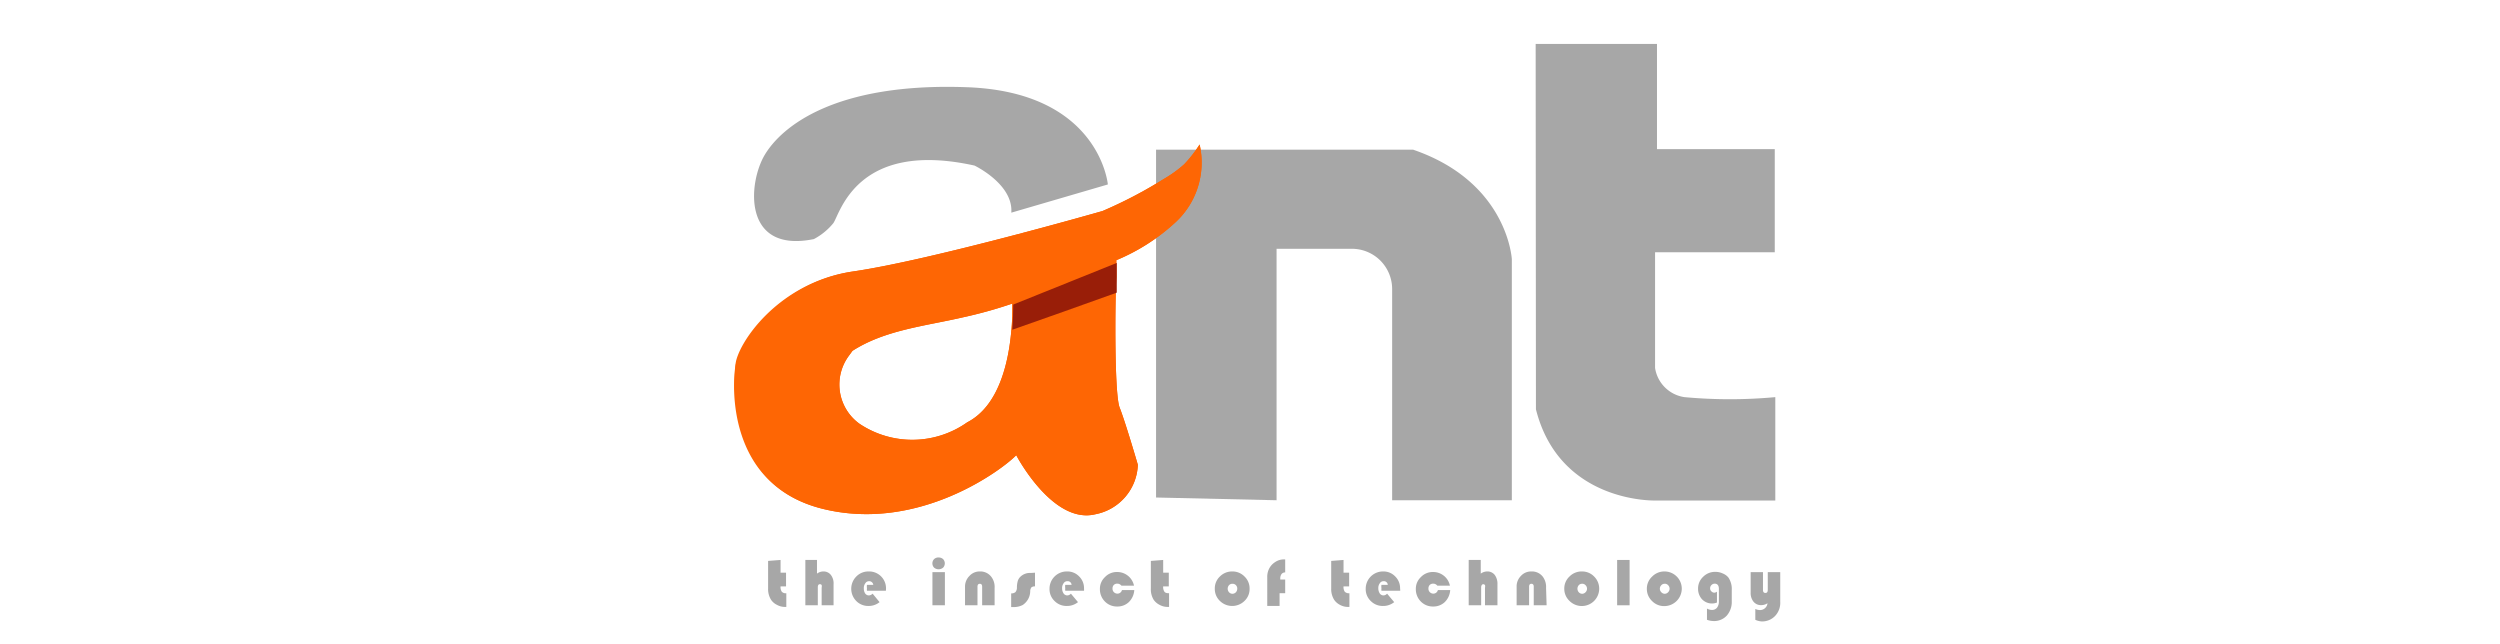 <svg id="Layer_1" data-name="Layer 1" xmlns="http://www.w3.org/2000/svg" viewBox="0 0 182.56 47"><defs><style>.cls-1{fill:#a7a7a7;}.cls-2{fill:#fe6604;}.cls-3{fill:#991e08;}</style></defs><path class="cls-1" d="M93.22,36.53V18.17h5.63a2.94,2.94,0,0,1,2.81,2.93V36.53h8.74V18.93s-.29-5.63-7.21-8H84.42v25.4Z"/><path class="cls-2" d="M81.52,20.26l0-1.06V19a14.6,14.6,0,0,0,4.28-2.73,5.93,5.93,0,0,0,1.8-5.72A9.23,9.23,0,0,1,86.47,12,9,9,0,0,1,85,13.06a32.52,32.52,0,0,1-4.49,2.35S68,19,62.25,19.83c-5.55.84-8.3,5.5-8.55,6.91C53.49,28,53,35.39,60.05,37.15s13.18-2.89,14.16-3.91c0,0,2.66,5.09,5.79,4.31a3.82,3.82,0,0,0,3.09-3.61s-.9-3.09-1.33-4.18c-.34-.87-.34-6.06-.28-8.39C81.49,20.77,81.51,20.35,81.52,20.26ZM70.63,30.84a6.94,6.94,0,0,1-7.86.11,3.53,3.53,0,0,1-.76-5l.24-.33c2.38-1.53,5.32-1.81,8.08-2.45a32.63,32.63,0,0,0,3.59-1v.15c0,.52,0,1.16-.07,1.84C73.64,26.53,72.92,29.66,70.63,30.84Z"/><path class="cls-2" d="M81.52,20.26l0-1.06V19a14.6,14.6,0,0,0,4.28-2.73,5.93,5.93,0,0,0,1.8-5.72A9.23,9.23,0,0,1,86.47,12,9,9,0,0,1,85,13.06a32.52,32.52,0,0,1-4.49,2.35S68,19,62.25,19.83c-5.55.84-8.43,5.36-8.54,6.79-.1,1.26-.69,8.77,6.34,10.53s13.18-2.89,14.16-3.91c0,0,2.66,5.09,5.79,4.31a3.82,3.82,0,0,0,3.09-3.61s-.9-3.09-1.33-4.18c-.34-.87-.34-6.06-.28-8.39C81.49,20.77,81.51,20.35,81.52,20.26ZM70.63,30.84a6.94,6.94,0,0,1-7.86.11,3.53,3.53,0,0,1-.76-5l.24-.33c2.38-1.53,5.32-1.81,8.08-2.45a32.63,32.63,0,0,0,3.59-1v.15c0,.52,0,1.16-.07,1.84C73.64,26.53,72.92,29.66,70.63,30.84Z"/><path class="cls-3" d="M81.55,19.2l0,1.06c0,.09,0,.51,0,1.11-1.78.64-5.92,2.12-7.63,2.71.05-.68.07-1.32.07-1.84Z"/><path class="cls-1" d="M73.85,15.53l7.05-2.06s-.6-6.74-10.27-7.1S57.08,9.25,55.85,11.3s-1.64,7.22,3.58,6.16a4.61,4.61,0,0,0,1.42-1.16c.5-.69,1.69-6.11,10.31-4.21C71.16,12.09,74,13.44,73.85,15.53Z"/><path class="cls-1" d="M112.14,3.21H121v7.68h8.6v7.53h-8.74v8.45A2.54,2.54,0,0,0,123,29a36,36,0,0,0,6.64,0v7.55h-8.74s-7,.23-8.74-6.66Z"/><path class="cls-1" d="M57,40.89v.93h.4v1H57a.62.62,0,0,0,.09.39.39.39,0,0,0,.33.11v1h-.1a1.17,1.17,0,0,1-.58-.15,1.09,1.09,0,0,1-.44-.38,1.48,1.48,0,0,1-.21-.83v-2Z"/><path class="cls-1" d="M59.66,40.89v1a.76.76,0,0,1,.46-.16.67.67,0,0,1,.55.25,1,1,0,0,1,.2.68V44.2H60V42.92a.43.43,0,0,0,0-.2.15.15,0,0,0-.13-.06c-.1,0-.15.08-.15.23V44.2h-.91V40.89Z"/><path class="cls-1" d="M64.69,43.14H63.31a.68.68,0,0,1,0-.19.69.69,0,0,1,0-.24h.46a.3.3,0,0,0-.31-.27.32.32,0,0,0-.27.15.58.58,0,0,0-.11.37.65.65,0,0,0,.1.38.33.33,0,0,0,.27.14.38.38,0,0,0,.27-.13l.51.62a1.26,1.26,0,0,1-.8.28,1.22,1.22,0,0,1-.9-.36,1.27,1.27,0,0,1,0-1.79,1.23,1.23,0,0,1,.91-.37A1.23,1.23,0,0,1,64.7,43,1.23,1.23,0,0,1,64.69,43.14Z"/><path class="cls-1" d="M69,41.78V44.2h-.91V41.78Zm-.45-1.07a.47.47,0,0,1,.32.12.45.45,0,0,1,0,.62.51.51,0,0,1-.66,0,.45.45,0,0,1,0-.62A.47.47,0,0,1,68.58,40.71Z"/><path class="cls-1" d="M72.63,44.2h-.91V42.84c0-.14-.06-.21-.17-.21s-.17.07-.17.21V44.2h-.91V42.85a1.09,1.09,0,0,1,.32-.79,1,1,0,0,1,.76-.33,1,1,0,0,1,.83.38,1.2,1.2,0,0,1,.25.82Z"/><path class="cls-1" d="M75.58,41.82v1a.4.4,0,0,0-.26.07.47.47,0,0,0-.09.29,1.22,1.22,0,0,1-.55,1,1.43,1.43,0,0,1-.72.15h-.12v-1h0a.44.44,0,0,0,.31-.09.5.5,0,0,0,.11-.32,1.78,1.78,0,0,1,.07-.52.75.75,0,0,1,.2-.3,1,1,0,0,1,.74-.26Z"/><path class="cls-1" d="M79.16,43.14H77.79a.68.68,0,0,1,0-.19.67.67,0,0,1,0-.24h.46a.28.28,0,0,0-.3-.27.32.32,0,0,0-.28.15.58.58,0,0,0-.11.37.66.66,0,0,0,.11.38.33.33,0,0,0,.27.14.35.35,0,0,0,.26-.13l.52.62a1.27,1.27,0,0,1-.81.28,1.22,1.22,0,0,1-.9-.36,1.19,1.19,0,0,1-.37-.9,1.26,1.26,0,0,1,1.28-1.26,1.18,1.18,0,0,1,.88.36,1.19,1.19,0,0,1,.36.88A1.23,1.23,0,0,1,79.16,43.14Z"/><path class="cls-1" d="M81.93,43.09l.9,0a1.35,1.35,0,0,1-.39.87,1.2,1.2,0,0,1-.86.33,1.22,1.22,0,0,1-.9-.37,1.26,1.26,0,0,1-.36-.91,1.16,1.16,0,0,1,.37-.87,1.19,1.19,0,0,1,.89-.37,1.25,1.25,0,0,1,1.23,1l-.92,0a.37.37,0,0,0-.3-.15.35.35,0,0,0-.26.1.37.37,0,0,0-.09.26.35.35,0,0,0,.1.26.36.36,0,0,0,.26.11A.34.34,0,0,0,81.93,43.09Z"/><path class="cls-1" d="M84.94,40.89v.93h.41v1h-.41a.62.62,0,0,0,.09.39c.06.08.17.11.34.11v1h-.11a1.19,1.19,0,0,1-.58-.15,1.16,1.16,0,0,1-.44-.38,1.48,1.48,0,0,1-.2-.83v-2Z"/><path class="cls-1" d="M90,41.73a1.22,1.22,0,0,1,.88.37,1.2,1.2,0,0,1,.37.89,1.19,1.19,0,0,1-.37.89,1.28,1.28,0,0,1-1.8,0,1.2,1.2,0,0,1-.37-.89,1.19,1.19,0,0,1,.37-.89A1.25,1.25,0,0,1,90,41.73Zm0,.9a.33.33,0,0,0-.25.1.39.39,0,0,0,0,.52.34.34,0,0,0,.25.11.36.36,0,0,0,.25-.11.4.4,0,0,0,.1-.26.35.35,0,0,0-.1-.26A.33.33,0,0,0,90,42.63Z"/><path class="cls-1" d="M93.85,42.32v1h-.41v.93h-.9V42.15a1.32,1.32,0,0,1,.12-.59,1.23,1.23,0,0,1,.45-.51,1.12,1.12,0,0,1,.64-.2h.1v.95h0a.33.33,0,0,0-.26.11.54.54,0,0,0-.1.33v.08Z"/><path class="cls-1" d="M98.11,40.89v.93h.41v1h-.41a.62.62,0,0,0,.09.39.42.42,0,0,0,.34.11v1h-.11a1.19,1.19,0,0,1-.58-.15,1.13,1.13,0,0,1-.43-.38,1.48,1.48,0,0,1-.21-.83v-2Z"/><path class="cls-1" d="M102.25,43.14h-1.37a.68.68,0,0,1,0-.19.67.67,0,0,1,0-.24h.46a.28.28,0,0,0-.3-.27.32.32,0,0,0-.28.15.58.58,0,0,0-.11.37.66.66,0,0,0,.11.38.33.33,0,0,0,.27.14.35.35,0,0,0,.26-.13l.52.62a1.27,1.27,0,0,1-.81.28,1.22,1.22,0,0,1-.9-.36,1.19,1.19,0,0,1-.37-.9A1.26,1.26,0,0,1,101,41.73a1.18,1.18,0,0,1,.88.36,1.19,1.19,0,0,1,.36.88A1.23,1.23,0,0,1,102.25,43.14Z"/><path class="cls-1" d="M105,43.09l.9,0a1.35,1.35,0,0,1-.39.87,1.2,1.2,0,0,1-.86.33,1.22,1.22,0,0,1-.9-.37,1.26,1.26,0,0,1-.36-.91,1.16,1.16,0,0,1,.37-.87,1.19,1.19,0,0,1,.89-.37,1.25,1.25,0,0,1,1.23,1l-.92,0a.37.37,0,0,0-.3-.15.35.35,0,0,0-.26.1.37.37,0,0,0-.09.26.35.35,0,0,0,.1.26.36.36,0,0,0,.26.11A.34.34,0,0,0,105,43.09Z"/><path class="cls-1" d="M108.13,40.89v1a.8.8,0,0,1,.46-.16.68.68,0,0,1,.56.25,1.08,1.08,0,0,1,.2.68V44.2h-.91V42.92a.43.43,0,0,0,0-.2s-.06-.06-.13-.06-.15.08-.15.23V44.2h-.91V40.89Z"/><path class="cls-1" d="M112.94,44.2H112V42.84c0-.14-.06-.21-.17-.21s-.17.07-.17.21V44.2h-.91V42.85a1.08,1.08,0,0,1,.31-.79,1,1,0,0,1,.77-.33,1,1,0,0,1,.83.38,1.25,1.25,0,0,1,.24.82Z"/><path class="cls-1" d="M115.53,41.73a1.22,1.22,0,0,1,.88.37,1.24,1.24,0,0,1,.37.89,1.27,1.27,0,0,1-2.17.89,1.21,1.21,0,0,1-.38-.89,1.19,1.19,0,0,1,.38-.89A1.24,1.24,0,0,1,115.53,41.73Zm0,.9a.31.31,0,0,0-.24.1.39.39,0,0,0,0,.52.34.34,0,0,0,.24.11.34.34,0,0,0,.25-.11.36.36,0,0,0,0-.52A.32.32,0,0,0,115.5,42.63Z"/><path class="cls-1" d="M119,40.89V44.2h-.91V40.89Z"/><path class="cls-1" d="M121.56,41.73A1.26,1.26,0,0,1,122.81,43a1.28,1.28,0,0,1-1.27,1.26,1.22,1.22,0,0,1-.9-.37,1.21,1.21,0,0,1-.38-.89,1.19,1.19,0,0,1,.38-.89A1.24,1.24,0,0,1,121.56,41.73Zm0,.9a.31.31,0,0,0-.24.1.36.36,0,0,0,0,.52.34.34,0,0,0,.24.11.34.34,0,0,0,.25-.11.36.36,0,0,0,0-.52A.32.32,0,0,0,121.53,42.63Z"/><path class="cls-1" d="M125.38,43.21V44a1,1,0,0,1-.37.07,1,1,0,0,1-.74-.33A1.12,1.12,0,0,1,124,43a1.16,1.16,0,0,1,.37-.88,1.22,1.22,0,0,1,.9-.36,1.25,1.25,0,0,1,.54.12,1,1,0,0,1,.41.3,1.51,1.51,0,0,1,.24.92v.8a1.52,1.52,0,0,1-.36,1.05,1.25,1.25,0,0,1-1,.4,1.48,1.48,0,0,1-.45-.09v-.82a.75.75,0,0,0,.36.1.46.46,0,0,0,.37-.16.73.73,0,0,0,.14-.47V43c0-.25-.11-.38-.31-.38a.34.34,0,0,0-.23.1.33.33,0,0,0-.1.24.29.29,0,0,0,.1.23.3.3,0,0,0,.23.09A.47.47,0,0,0,125.38,43.21Z"/><path class="cls-1" d="M128.18,45.26v-.79a.88.88,0,0,0,.32.08.55.55,0,0,0,.57-.5.82.82,0,0,1-.46.14.7.7,0,0,1-.56-.25,1,1,0,0,1-.21-.64V41.78h.9v1.3c0,.15.06.22.18.22s.17-.08.17-.24V41.78H130v2.16a1.39,1.39,0,0,1-.34,1,1.3,1.3,0,0,1-1,.44A1.27,1.27,0,0,1,128.18,45.26Z"/></svg>